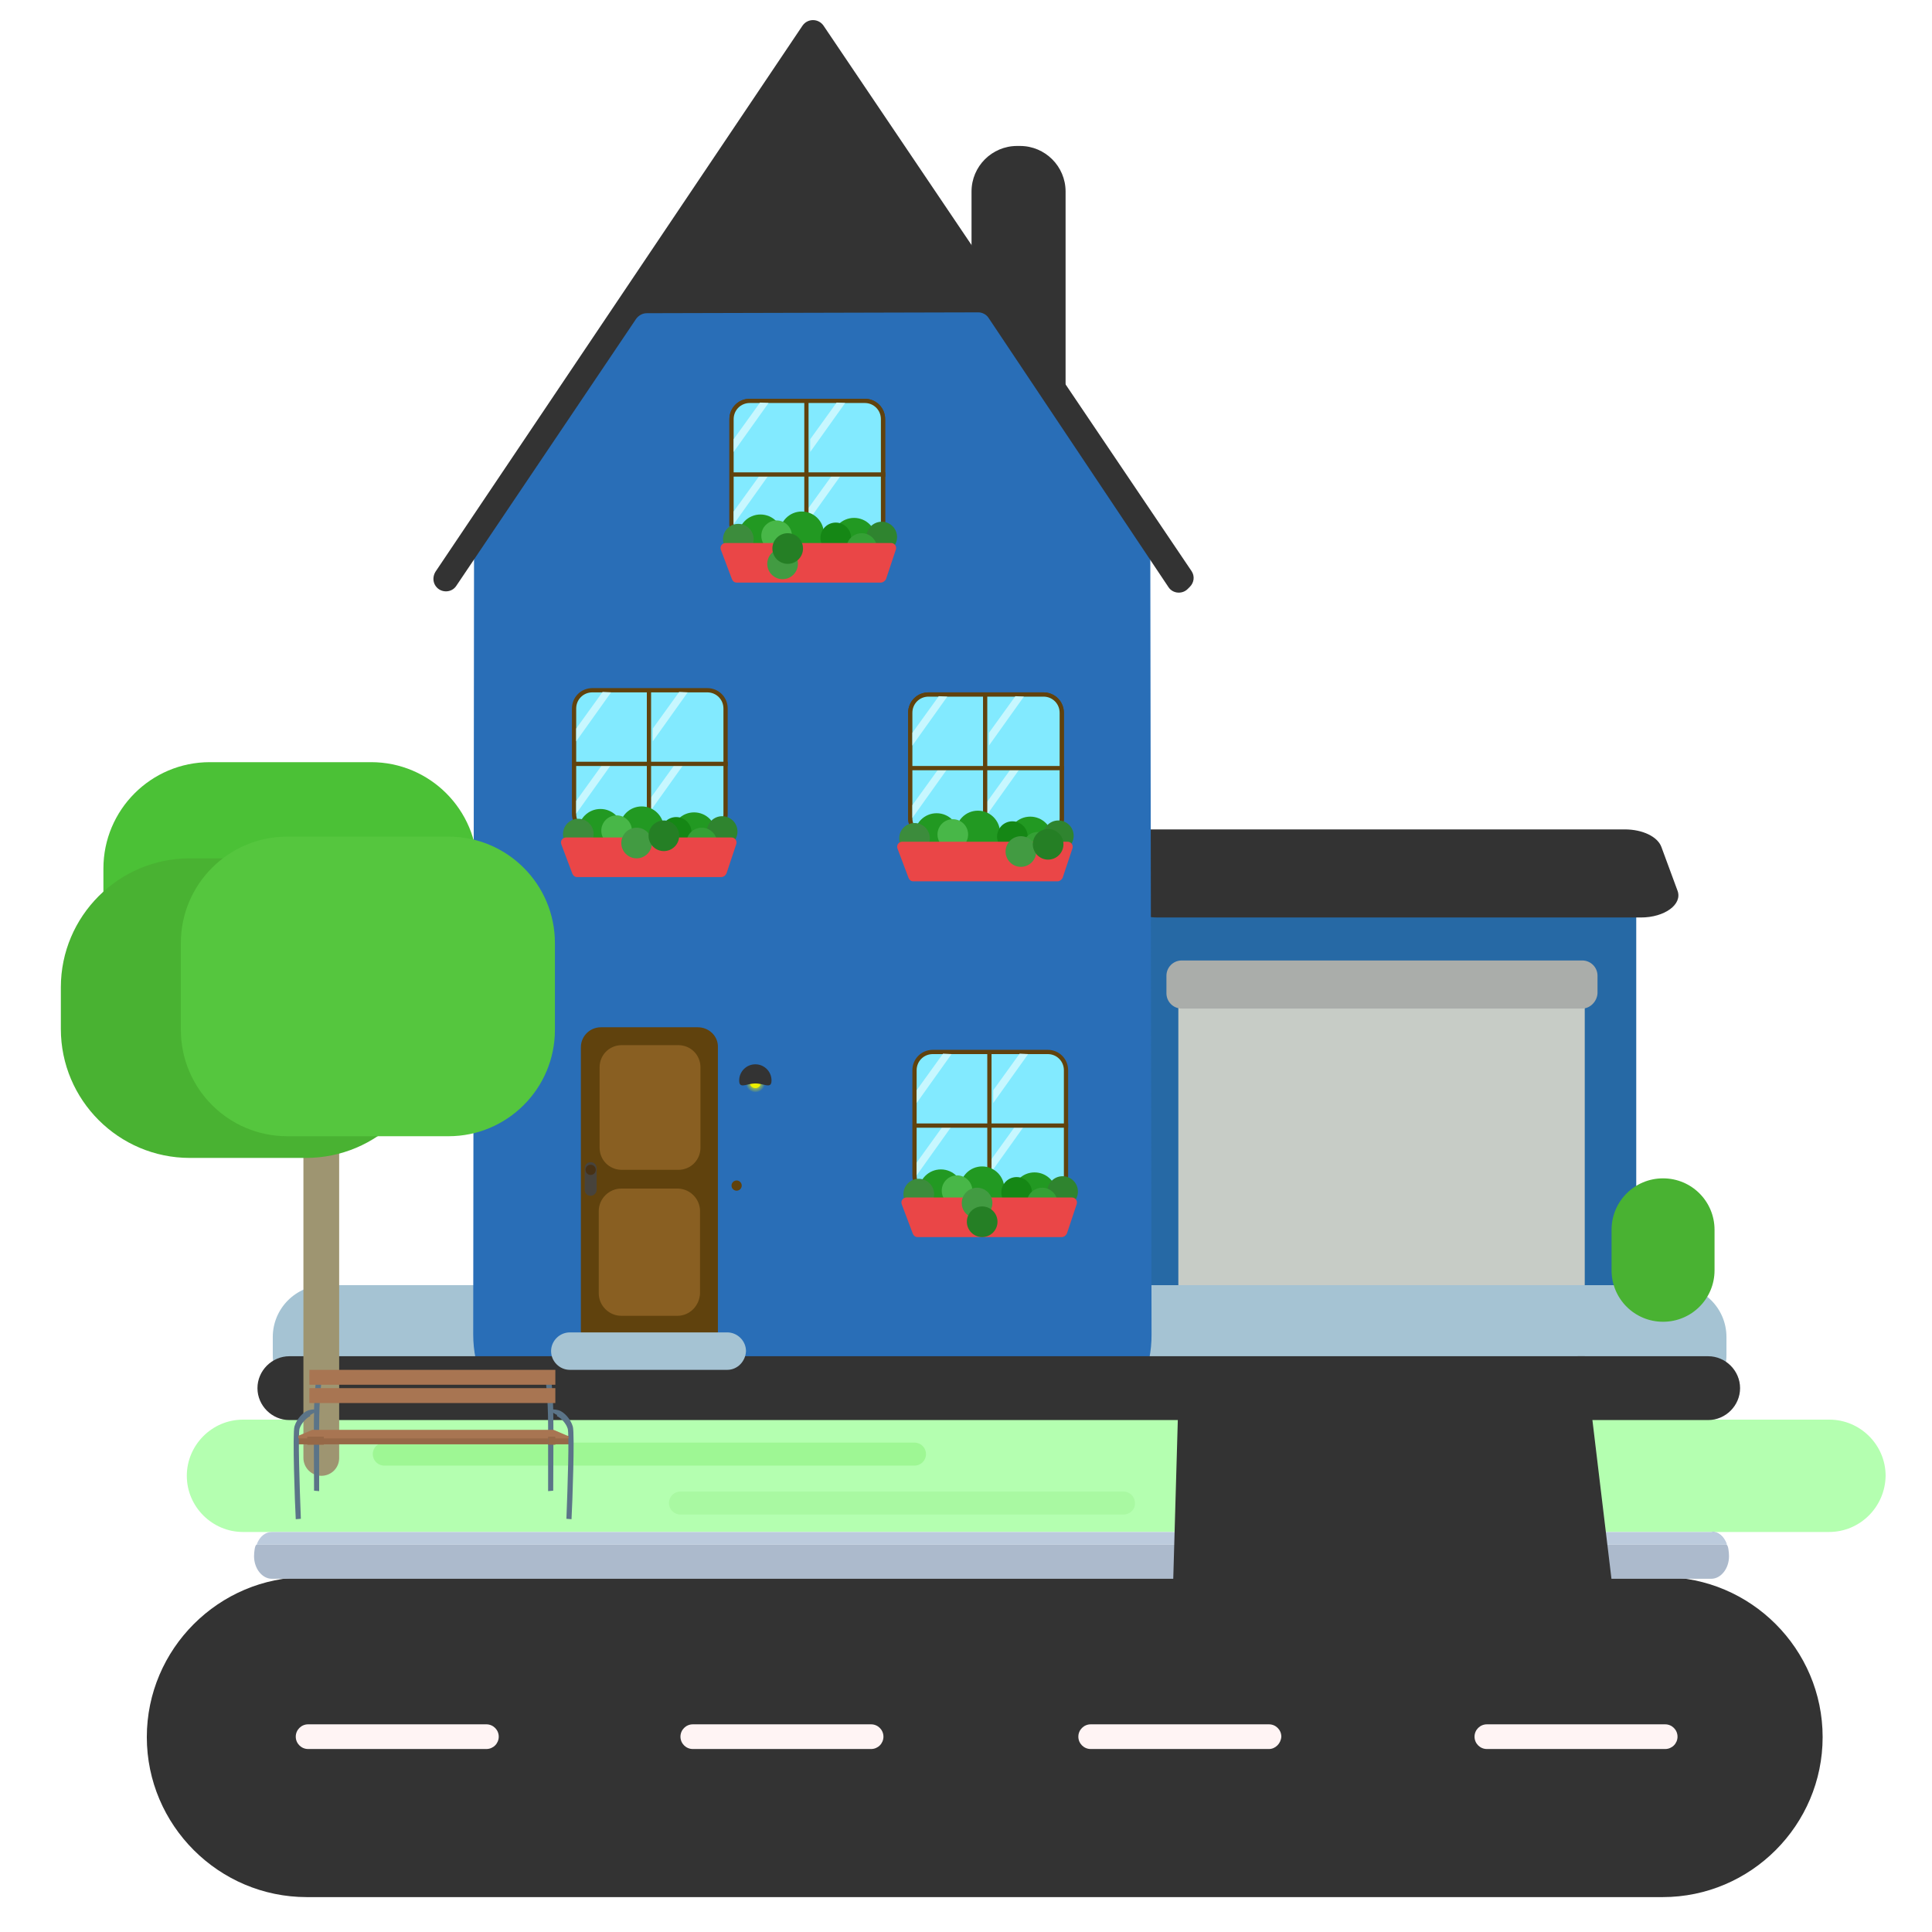 <?xml version="1.0" encoding="utf-8"?>
<!-- Generator: Adobe Illustrator 23.0.1, SVG Export Plug-In . SVG Version: 6.00 Build 0)  -->
<svg version="1.1" id="Ebene_1" xmlns="http://www.w3.org/2000/svg" xmlns:xlink="http://www.w3.org/1999/xlink" x="0px" y="0px"
	 viewBox="0 0 454 454" style="enable-background:new 0 0 454 454;" xml:space="preserve">
<style type="text/css">
	.st0{fill:#2669A5;}
	.st1{fill:#333333;}
	.st2{fill:#C7CCC6;}
	.st3{fill:#A5C3D3;}
	.st4{fill:#49B232;}
	.st5{fill:#296EB7;}
	.st6{fill:#B4FFB0;}
	.st7{fill:#FFF4F4;}
	.st8{fill:#ACBACC;}
	.st9{fill:#B2C1D6;}
	.st10{fill:#BCCBDD;}
	.st11{fill:#9E9571;}
	.st12{fill:#4BC136;}
	.st13{fill:#55C63E;}
	.st14{fill:#9EF794;}
	.st15{fill:#966847;}
	.st16{fill:#5B7488;}
	.st17{fill:#A87552;}
	.st18{fill:#A9F9A2;}
	.st19{fill:#82EAFF;stroke:#60420D;stroke-miterlimit:10;}
	.st20{fill:#82EAFF;}
	.st21{fill:#60420D;}
	.st22{fill:#895F22;}
	.st23{fill:#47433C;}
	.st24{fill:#473115;}
	.st25{fill:#EDEF00;stroke:url(#SVGID_1_);stroke-width:2;stroke-miterlimit:10;}
	.st26{fill:#C7F7FF;}
	.st27{fill:#229922;}
	.st28{fill:#3C8C3C;}
	.st29{fill:#48B748;}
	.st30{fill:#158715;}
	.st31{fill:#2F842F;}
	.st32{fill:#35A035;}
	.st33{fill:#EA4647;}
	.st34{fill:#429B42;}
	.st35{fill:#257F25;}
	.st36{fill:#AAADAA;}
</style>
<path class="st0" d="M383.6,336H243.1c-0.5,0-0.9-0.4-0.9-0.9v-128c0-0.5,0.4-0.9,0.9-0.9h140.5c0.5,0,0.9,0.4,0.9,0.9v128
	C384.5,335.6,384.1,336,383.6,336z"/>
<path class="st1" d="M272.1,215.6h113.5c5.6,0,9.8-3.1,8.6-6.3l-3.8-10.3c-0.9-2.4-4.4-4.1-8.6-4.1H268.3c-5.6,0-9.8,3.1-8.6,6.3
	l3.8,10.3C264.4,213.9,268,215.6,272.1,215.6z"/>
<path class="st2" d="M364.9,315.4h-80.5c-4.1,0-7.5-3.4-7.5-7.5v-71.2c0-4.1,3.4-7.5,7.5-7.5h80.5c4.1,0,7.5,3.4,7.5,7.5v71.2
	C372.4,312.1,369.1,315.4,364.9,315.4z"/>
<path class="st1" d="M239.7,111.5h-0.7c-5.9,0-10.7-4.8-10.7-10.7V45c0-5.9,4.8-10.7,10.7-10.7h0.7c5.9,0,10.7,4.8,10.7,10.7v55.8
	C250.3,106.7,245.6,111.5,239.7,111.5z"/>
<g>
	<path class="st3" d="M393.6,330.6H76.3c-6.7,0-12.2-5.4-12.2-12.2v-4.2c0-6.7,5.4-12.2,12.2-12.2h317.2c6.7,0,12.2,5.4,12.2,12.2
		v4.2C405.7,325.2,400.3,330.6,393.6,330.6z"/>
</g>
<path class="st4" d="M390.8,310.6L390.8,310.6c-6.7,0-12.1-5.4-12.1-12.1v-9.5c0-6.7,5.4-12.1,12.1-12.1h0c6.7,0,12.1,5.4,12.1,12.1
	v9.5C402.9,305.2,397.5,310.6,390.8,310.6z"/>
<path class="st5" d="M242.6,341.7H139.3c-15.5,0-28.1-12.6-28.1-28.1l0.2-190c10.9-16.5,23.5-34.7,40.3-60.8H231
	c13.9,21.8,25.1,43.6,39.3,61.8l0.3,189C270.7,329.1,258.1,341.7,242.6,341.7z"/>
<g>
	<path class="st6" d="M429.8,360H57.1c-7.2,0-13.2-5.9-13.2-13.2v0c0-7.2,5.9-13.2,13.2-13.2h372.8c7.2,0,13.2,5.9,13.2,13.2v0
		C443,354.1,437.1,360,429.8,360z"/>
</g>
<g>
	<path class="st1" d="M401.4,333.7H68c-4.1,0-7.5-3.4-7.5-7.5l0,0c0-4.1,3.4-7.5,7.5-7.5h333.4c4.1,0,7.5,3.4,7.5,7.5l0,0
		C408.9,330.3,405.5,333.7,401.4,333.7z"/>
</g>
<g>
	<path class="st1" d="M390.7,445.8H72.1c-20.7,0-37.6-16.9-37.6-37.6v0c0-20.7,16.9-37.6,37.6-37.6h318.6
		c20.7,0,37.6,16.9,37.6,37.6v0C428.3,428.9,411.4,445.8,390.7,445.8z"/>
</g>
<g>
	<path class="st7" d="M114.3,411H72.4c-1.6,0-2.9-1.3-2.9-2.9v0c0-1.6,1.3-2.9,2.9-2.9h41.9c1.6,0,2.9,1.3,2.9,2.9v0
		C117.2,409.7,115.9,411,114.3,411z"/>
</g>
<g>
	<path class="st7" d="M204.7,411h-41.9c-1.6,0-2.9-1.3-2.9-2.9v0c0-1.6,1.3-2.9,2.9-2.9h41.9c1.6,0,2.9,1.3,2.9,2.9v0
		C207.6,409.7,206.3,411,204.7,411z"/>
</g>
<g>
	<path class="st7" d="M298.2,411h-41.9c-1.6,0-2.9-1.3-2.9-2.9v0c0-1.6,1.3-2.9,2.9-2.9h41.9c1.6,0,2.9,1.3,2.9,2.9v0
		C301,409.7,299.7,411,298.2,411z"/>
</g>
<g>
	<g>
		<path class="st8" d="M59.7,365.7c0,2.9,1.9,5.3,4.2,5.3h338.2c2.3,0,4.2-2.4,4.2-5.3c0-1-0.2-2.7-0.6-2.7H60.3
			C59.9,363,59.7,364.7,59.7,365.7z"/>
	</g>
	<path class="st9" d="M402.2,359.9c1.5,0,2.9,1,3.6,3"/>
	<path class="st10" d="M402.2,360H63.9c-1.5,0-2.9,1-3.6,3h345.5C405,361,403.7,360,402.2,360z"/>
</g>
<g>
	<path class="st11" d="M75.5,346.8L75.5,346.8c-2.3,0-4.2-1.9-4.2-4.2V241.2c0-2.3,1.9-4.2,4.2-4.2h0c2.3,0,4.2,1.9,4.2,4.2v101.4
		C79.7,345,77.8,346.8,75.5,346.8z"/>
	<path class="st12" d="M87.2,249.5H49.3c-13.8,0-25-11.2-25-25v-20.4c0-13.8,11.2-25,25-25h37.9c13.8,0,25,11.2,25,25v20.4
		C112.2,238.3,101,249.5,87.2,249.5z"/>
	<path class="st4" d="M71.9,272.1H44.6c-16.7,0-30.3-13.6-30.3-30.3v-9.8c0-16.7,13.6-30.3,30.3-30.3h27.3
		c16.7,0,30.3,13.6,30.3,30.3v9.8C102.2,258.6,88.6,272.1,71.9,272.1z"/>
	<path class="st13" d="M105.4,267H67.5c-13.8,0-25-11.2-25-25v-20.4c0-13.8,11.2-25,25-25h37.9c13.8,0,25,11.2,25,25V242
		C130.4,255.8,119.2,267,105.4,267z"/>
</g>
<g>
	<path class="st14" d="M214.9,344.4H90.3c-1.5,0-2.7-1.2-2.7-2.7l0,0c0-1.5,1.2-2.7,2.7-2.7h124.6c1.5,0,2.7,1.2,2.7,2.7l0,0
		C217.6,343.2,216.4,344.4,214.9,344.4z"/>
</g>
<g>
	<rect x="1151.2" y="464.3" class="st15" width="276.2" height="7.3"/>
	<path class="st16" d="M1175.7,414.3c-1.4-0.2-2.6,0.7-2.9,2.1c-0.1,0.5-1.5,9.6-2.2,25.4c-1.8-0.1-3.8,0.4-5.7,0.9l-0.1,0
		c-5.4,1.4-11.8,7.6-14,13.4c-2.1,5.5,0.6,65.8,1.2,77.8l5-0.2c-1.3-27.1-2.8-71.7-1.5-75.8c1.8-4.8,7.1-9.4,10.6-10.3l0.1,0
		c2.2-0.6,3.4-0.6,4-0.6c0,0,0,0,0,0c-0.3,7,0,58.4,0,64.5l5-0.2c-0.1-17.2-0.2-40.6-0.2-54.1c0.1-0.3,0.2-0.6,0.2-0.8
		c0.1-24.2,2.5-39.1,2.5-39.2C1177.9,415.8,1177,414.5,1175.7,414.3z"/>
	<path class="st16" d="M1405,414.3c1.4-0.2,2.6,0.7,2.9,2.1c0.1,0.5,1.5,9.6,2.2,25.4c1.8-0.1,3.8,0.4,5.7,0.9l0.1,0
		c5.4,1.4,11.8,7.6,14,13.4c2.1,5.5-0.6,65.8-1.2,77.8l-5-0.2c1.3-27.1,2.8-71.7,1.5-75.8c-1.8-4.8-7.1-9.4-10.6-10.3l-0.1,0
		c-2.2-0.6-3.4-0.6-4-0.6c0,0,0,0,0,0c0.3,7,0,58.4,0,64.5l-5-0.2c0.1-17.2,0.2-40.6,0.2-54.1c-0.1-0.3-0.2-0.6-0.2-0.8
		c-0.1-24.2-2.5-39.1-2.5-39.2C1402.7,415.8,1403.6,414.5,1405,414.3z"/>
	<polygon class="st17" points="1168.9,460 1154.9,464 1154.9,465 1425.8,465 1425.7,464.2 1410.6,460 	"/>
	<rect x="1163.8" y="465" class="st15" width="16.6" height="6.6"/>
	<rect x="1404.9" y="465" class="st15" width="7.3" height="6.6"/>
	<rect x="1166" y="424" class="st17" width="246.2" height="12.4"/>
	<rect x="1166" y="408.7" class="st17" width="246.2" height="12.7"/>
</g>
<g>
	<rect x="69.3" y="337.4" class="st15" width="64.8" height="2"/>
	<path class="st16" d="M75,323.5c-0.3-0.1-0.6,0.2-0.7,0.6c0,0.1-0.4,2.7-0.5,7.1c-0.4,0-0.9,0.1-1.3,0.2l0,0
		c-1.3,0.4-2.8,2.1-3.3,3.8c-0.5,1.5,0.1,18.4,0.3,21.8l1.2-0.1c-0.3-7.6-0.7-20-0.3-21.2c0.4-1.3,1.7-2.6,2.5-2.9l0-0.3
		c0.5-0.2,0.8-0.5,0.9-0.5c0,0,0,0,0,0c-0.1,2,0,16.6,0,18.3l1.2,0.1c0-4.8,0-11.3,0-15.1c0-0.1,0-0.1,0-0.2c0-6.8,0.6-10.9,0.6-11
		C75.5,323.9,75.3,323.5,75,323.5z"/>
	<path class="st16" d="M128.8,323.5c0.3-0.1,0.6,0.2,0.7,0.6c0,0.1,0.4,2.7,0.5,7.1c0.4,0,0.9,0.1,1.3,0.2l0,0
		c1.3,0.4,2.8,2.1,3.3,3.8c0.5,1.5-0.1,18.4-0.3,21.8l-1.2-0.1c0.3-7.6,0.7-20,0.3-21.2c-0.4-1.3-1.7-2.6-2.5-2.9l0-0.3
		c-0.5-0.2-0.8-0.5-0.9-0.5c0,0,0,0,0,0c0.1,2,0,16.6,0,18.3l-1.2,0.1c0-4.8,0-11.3,0-15.1c0-0.1,0-0.1,0-0.2c0-6.8-0.6-10.9-0.6-11
		C128.2,323.9,128.5,323.5,128.8,323.5z"/>
	<polygon class="st17" points="73.4,336 70.1,337.4 70.1,338 133.6,338 133.6,337.5 130.1,336 	"/>
	<rect x="72.2" y="337.6" class="st15" width="3.9" height="1.9"/>
	<rect x="128.8" y="337.6" class="st15" width="1.7" height="1.9"/>
	<rect x="72.7" y="326.2" class="st17" width="57.8" height="3.5"/>
	<rect x="72.7" y="321.9" class="st17" width="57.8" height="3.5"/>
</g>
<g>
	<path class="st18" d="M264,355.9H159.9c-1.5,0-2.7-1.2-2.7-2.7l0,0c0-1.5,1.2-2.7,2.7-2.7H264c1.5,0,2.7,1.2,2.7,2.7l0,0
		C266.8,354.7,265.5,355.9,264,355.9z"/>
</g>
<path class="st1" d="M149.5,74.9l-42.3,62.8c-1,1.5-3.2,1.7-4.5,0.4h0c-1-1-1.1-2.5-0.4-3.7L188.6,6c1.2-1.7,3.7-1.7,4.9,0
	L280,134.2c0.8,1.2,0.6,2.7-0.4,3.7l-0.5,0.5c-1.3,1.3-3.5,1.1-4.5-0.4l-42.3-63.3c-0.5-0.8-1.5-1.3-2.4-1.3L152,73.6
	C151,73.6,150.1,74.1,149.5,74.9z"/>
<g>
	<path class="st19" d="M171.9,123.3V98.5c0-2.4,1.9-4.3,4.3-4.3h27c2.4,0,4.3,1.9,4.3,4.3v24.8c0,2.4-1.9,4.3-4.3,4.3h-27
		C173.9,127.6,171.9,125.6,171.9,123.3z"/>
	<g>
		<line class="st20" x1="208" y1="111" x2="171" y2="111"/>
		<rect x="172" y="111" class="st21" width="36" height="1"/>
	</g>
	<g>
		<line class="st20" x1="189" y1="93" x2="189" y2="128"/>
		<rect x="189" y="94" class="st21" width="1" height="34"/>
	</g>
</g>
<g>
	<path class="st19" d="M213.9,192.3v-24.8c0-2.4,1.9-4.3,4.3-4.3h27c2.4,0,4.3,1.9,4.3,4.3v24.8c0,2.4-1.9,4.3-4.3,4.3h-27
		C215.9,196.6,213.9,194.6,213.9,192.3z"/>
	<g>
		<line class="st20" x1="250" y1="180" x2="213" y2="180"/>
		<rect x="214" y="180" class="st21" width="36" height="1"/>
	</g>
	<g>
		<line class="st20" x1="231" y1="162" x2="231" y2="197"/>
		<rect x="231" y="163" class="st21" width="1" height="34"/>
	</g>
</g>
<g>
	<path class="st21" d="M164,241.4h-22.8c-2.6,0-4.7,2.1-4.7,4.7v70.1c0,2.6,2.1,4.7,4.7,4.7H164c2.6,0,4.7-2.1,4.7-4.7v-70.1
		C168.8,243.5,166.6,241.4,164,241.4z"/>
	<path class="st22" d="M159.4,274.9h-13.3c-2.9,0-5.2-2.3-5.2-5.2v-18.9c0-2.9,2.3-5.2,5.2-5.2h13.3c2.9,0,5.2,2.3,5.2,5.2v18.9
		C164.6,272.6,162.3,274.9,159.4,274.9z"/>
	<path class="st22" d="M159.2,309.2H146c-2.9,0-5.3-2.4-5.3-5.3v-19.3c0-2.9,2.4-5.3,5.3-5.3h13.2c2.9,0,5.3,2.4,5.3,5.3v19.3
		C164.4,306.8,162.1,309.2,159.2,309.2z"/>
	<path class="st23" d="M138.8,281L138.8,281c-0.8,0-1.4-0.6-1.4-1.4v-5.1c0-0.8,0.6-1.4,1.4-1.4l0,0c0.8,0,1.4,0.6,1.4,1.4v5.1
		C140.2,280.3,139.6,281,138.8,281z"/>
	<circle class="st24" cx="138.8" cy="274.9" r="1.2"/>
</g>
<g>
	<path class="st3" d="M170.9,321.9h-37c-2.4,0-4.4-2-4.4-4.4l0,0c0-2.4,2-4.4,4.4-4.4h37c2.4,0,4.4,2,4.4,4.4l0,0
		C175.2,319.9,173.3,321.9,170.9,321.9z"/>
</g>
<radialGradient id="SVGID_1_" cx="177.521" cy="254.438" r="2.313" gradientUnits="userSpaceOnUse">
	<stop  offset="0.188" style="stop-color:#EDEF00"/>
	<stop  offset="0.881" style="stop-color:#EDEF00;stop-opacity:0.147"/>
	<stop  offset="1" style="stop-color:#EDEF00;stop-opacity:0"/>
</radialGradient>
<circle class="st25" cx="177.5" cy="254.4" r="1.3"/>
<path class="st1" d="M181.3,253.9c0,2.1-1.7,0.7-3.8,0.7c-2.1,0-3.8,1.4-3.8-0.7c0-2.1,1.7-3.8,3.8-3.8
	C179.6,250.1,181.3,251.8,181.3,253.9z"/>
<circle class="st21" cx="173.1" cy="278.6" r="1.2"/>
<g>
	<path class="st19" d="M134.9,191.3v-24.8c0-2.4,1.9-4.3,4.3-4.3h27c2.4,0,4.3,1.9,4.3,4.3v24.8c0,2.4-1.9,4.3-4.3,4.3h-27
		C136.9,195.6,134.9,193.6,134.9,191.3z"/>
	<polygon class="st26" points="141.6,162.6 135.4,171.2 135.4,174.2 143.6,162.7 	"/>
	<polygon class="st26" points="159.6,162.6 153.4,171.2 153.4,174.2 161.6,162.7 	"/>
	<polygon class="st26" points="158.6,179.6 152.4,188.2 152.4,191.2 160.6,179.7 	"/>
	<polygon class="st26" points="141.6,179.6 135.4,188.2 135.4,191.2 143.6,179.7 	"/>
	<g>
		<line class="st20" x1="171" y1="179" x2="134" y2="179"/>
		<rect x="135" y="179" class="st21" width="36" height="1"/>
	</g>
	<g>
		<line class="st20" x1="152" y1="161" x2="152" y2="196"/>
		<rect x="152" y="162" class="st21" width="1" height="34"/>
	</g>
	<g>
		<circle class="st27" cx="141.1" cy="195.3" r="5.2"/>
		<circle class="st28" cx="135.9" cy="196" r="3.6"/>
		<circle class="st27" cx="150.8" cy="194.7" r="5.2"/>
		<circle class="st29" cx="144.9" cy="195.2" r="3.6"/>
		<circle class="st27" cx="163.1" cy="196.1" r="5.2"/>
		<circle class="st30" cx="158.9" cy="195.6" r="3.6"/>
		<circle class="st31" cx="169.7" cy="195.4" r="3.6"/>
		<circle class="st32" cx="164.9" cy="198.1" r="3.6"/>
		<path class="st33" d="M169.5,206.1h-33.9c-0.5,0-0.9-0.3-1.1-0.8l-2.6-6.9c-0.3-0.8,0.3-1.6,1.1-1.6h38.9c0.8,0,1.4,0.8,1.1,1.6
			l-2.3,6.9C170.4,205.8,170,206.1,169.5,206.1z"/>
		<circle class="st34" cx="149.6" cy="198.1" r="3.6"/>
		<circle class="st35" cx="156" cy="196.4" r="3.6"/>
	</g>
</g>
<path class="st19" d="M213.9,192.3v-24.8c0-2.4,1.9-4.3,4.3-4.3h27c2.4,0,4.3,1.9,4.3,4.3v24.8c0,2.4-1.9,4.3-4.3,4.3h-27
	C215.9,196.6,213.9,194.6,213.9,192.3z"/>
<polygon class="st26" points="220.6,163.6 214.4,172.2 214.4,175.2 222.6,163.7 "/>
<polygon class="st26" points="238.6,163.6 232.4,172.2 232.4,175.2 240.6,163.7 "/>
<polygon class="st26" points="237.6,180.6 231.4,189.2 231.4,192.2 239.6,180.7 "/>
<polygon class="st26" points="220.6,180.6 214.4,189.2 214.4,192.2 222.6,180.7 "/>
<g>
	<line class="st20" x1="250" y1="180" x2="213" y2="180"/>
	<rect x="214" y="180" class="st21" width="36" height="1"/>
</g>
<g>
	<line class="st20" x1="231" y1="162" x2="231" y2="197"/>
	<rect x="231" y="163" class="st21" width="1" height="34"/>
</g>
<g>
	<circle class="st27" cx="220.1" cy="196.3" r="5.2"/>
	<circle class="st28" cx="214.9" cy="197" r="3.6"/>
	<circle class="st27" cx="229.8" cy="195.7" r="5.2"/>
	<circle class="st29" cx="223.9" cy="196.1" r="3.6"/>
	<circle class="st27" cx="242.1" cy="197.1" r="5.2"/>
	<circle class="st30" cx="237.9" cy="196.6" r="3.6"/>
	<circle class="st31" cx="248.7" cy="196.4" r="3.6"/>
	<circle class="st32" cx="243.9" cy="199.1" r="3.6"/>
	<path class="st33" d="M248.5,207.1h-33.9c-0.5,0-0.9-0.3-1.1-0.8l-2.6-6.9c-0.3-0.8,0.3-1.6,1.1-1.6h38.9c0.8,0,1.4,0.8,1.1,1.6
		l-2.3,6.9C249.4,206.8,249,207.1,248.5,207.1z"/>
	<circle class="st34" cx="239.9" cy="200.1" r="3.6"/>
	<circle class="st35" cx="246.3" cy="198.4" r="3.6"/>
</g>
<path class="st19" d="M171.9,123.3V98.5c0-2.4,1.9-4.3,4.3-4.3h27c2.4,0,4.3,1.9,4.3,4.3v24.8c0,2.4-1.9,4.3-4.3,4.3h-27
	C173.9,127.6,171.9,125.6,171.9,123.3z"/>
<polygon class="st26" points="178.6,94.6 172.4,103.2 172.4,106.2 180.6,94.7 "/>
<polygon class="st26" points="196.6,94.6 190.4,103.2 190.4,106.2 198.6,94.7 "/>
<polygon class="st26" points="195.6,111.6 189.4,120.2 189.4,123.2 197.6,111.7 "/>
<polygon class="st26" points="178.6,111.6 172.4,120.2 172.4,123.2 180.6,111.7 "/>
<g>
	<line class="st20" x1="208" y1="111" x2="171" y2="111"/>
	<rect x="172" y="111" class="st21" width="36" height="1"/>
</g>
<g>
	<line class="st20" x1="189" y1="93" x2="189" y2="128"/>
	<rect x="189" y="94" class="st21" width="1" height="34"/>
</g>
<g>
	<circle class="st27" cx="178.7" cy="126.1" r="5.2"/>
	<circle class="st28" cx="173.5" cy="126.7" r="3.6"/>
	<circle class="st27" cx="188.4" cy="125.4" r="5.2"/>
	<circle class="st29" cx="182.5" cy="125.9" r="3.6"/>
	<circle class="st27" cx="200.7" cy="126.9" r="5.2"/>
	<circle class="st30" cx="196.4" cy="126.4" r="3.6"/>
	<circle class="st31" cx="207.2" cy="126.2" r="3.6"/>
	<circle class="st32" cx="202.5" cy="128.9" r="3.6"/>
	<path class="st33" d="M207,136.9h-33.9c-0.5,0-0.9-0.3-1.1-0.8l-2.6-6.9c-0.3-0.8,0.3-1.6,1.1-1.6h38.9c0.8,0,1.4,0.8,1.1,1.6
		l-2.3,6.9C208,136.5,207.5,136.9,207,136.9z"/>
	<circle class="st34" cx="183.9" cy="132.5" r="3.6"/>
	<circle class="st35" cx="185.1" cy="128.9" r="3.6"/>
</g>
<path class="st19" d="M214.9,276.3v-24.8c0-2.4,1.9-4.3,4.3-4.3h27c2.4,0,4.3,1.9,4.3,4.3v24.8c0,2.4-1.9,4.3-4.3,4.3h-27
	C216.9,280.6,214.9,278.6,214.9,276.3z"/>
<polygon class="st26" points="221.6,247.6 215.4,256.2 215.4,259.2 223.6,247.7 "/>
<polygon class="st26" points="239.6,247.6 233.4,256.2 233.4,259.2 241.6,247.7 "/>
<polygon class="st26" points="238.6,264.6 232.4,273.2 232.4,276.2 240.6,264.7 "/>
<polygon class="st26" points="221.6,264.6 215.4,273.2 215.4,276.2 223.6,264.7 "/>
<g>
	<line class="st20" x1="251" y1="264" x2="214" y2="264"/>
	<rect x="215" y="264" class="st21" width="36" height="1"/>
</g>
<g>
	<line class="st20" x1="232" y1="246" x2="232" y2="281"/>
	<rect x="232" y="247" class="st21" width="1" height="34"/>
</g>
<g>
	<circle class="st27" cx="221.1" cy="280" r="5.2"/>
	<circle class="st28" cx="215.9" cy="280.6" r="3.6"/>
	<circle class="st27" cx="230.8" cy="279.3" r="5.2"/>
	<circle class="st29" cx="224.9" cy="279.8" r="3.6"/>
	<circle class="st27" cx="243.1" cy="280.7" r="5.2"/>
	<circle class="st30" cx="238.9" cy="280.2" r="3.6"/>
	<circle class="st31" cx="249.7" cy="280" r="3.6"/>
	<circle class="st32" cx="244.9" cy="282.7" r="3.6"/>
	<path class="st33" d="M249.5,290.7h-33.9c-0.5,0-0.9-0.3-1.1-0.8l-2.6-6.9c-0.3-0.8,0.3-1.6,1.1-1.6h38.9c0.8,0,1.4,0.8,1.1,1.6
		l-2.3,6.9C250.4,290.4,250,290.7,249.5,290.7z"/>
	<circle class="st34" cx="229.6" cy="282.7" r="3.6"/>
	<circle class="st35" cx="230.8" cy="287.1" r="3.6"/>
</g>
<g>
	<path class="st7" d="M391.3,411h-41.9c-1.6,0-2.9-1.3-2.9-2.9v0c0-1.6,1.3-2.9,2.9-2.9h41.9c1.6,0,2.9,1.3,2.9,2.9v0
		C394.2,409.7,392.9,411,391.3,411z"/>
</g>
<path class="st36" d="M371.8,237h-94.1c-2,0-3.6-1.6-3.6-3.6v-4.1c0-2,1.6-3.6,3.6-3.6h94.1c2,0,3.6,1.6,3.6,3.6v4.1
	C375.3,235.3,373.7,237,371.8,237z"/>
<g>
	<polygon class="st1" points="277.2,318.8 275.7,371.1 378.7,371.2 372.4,318.7 	"/>
</g>
</svg>
